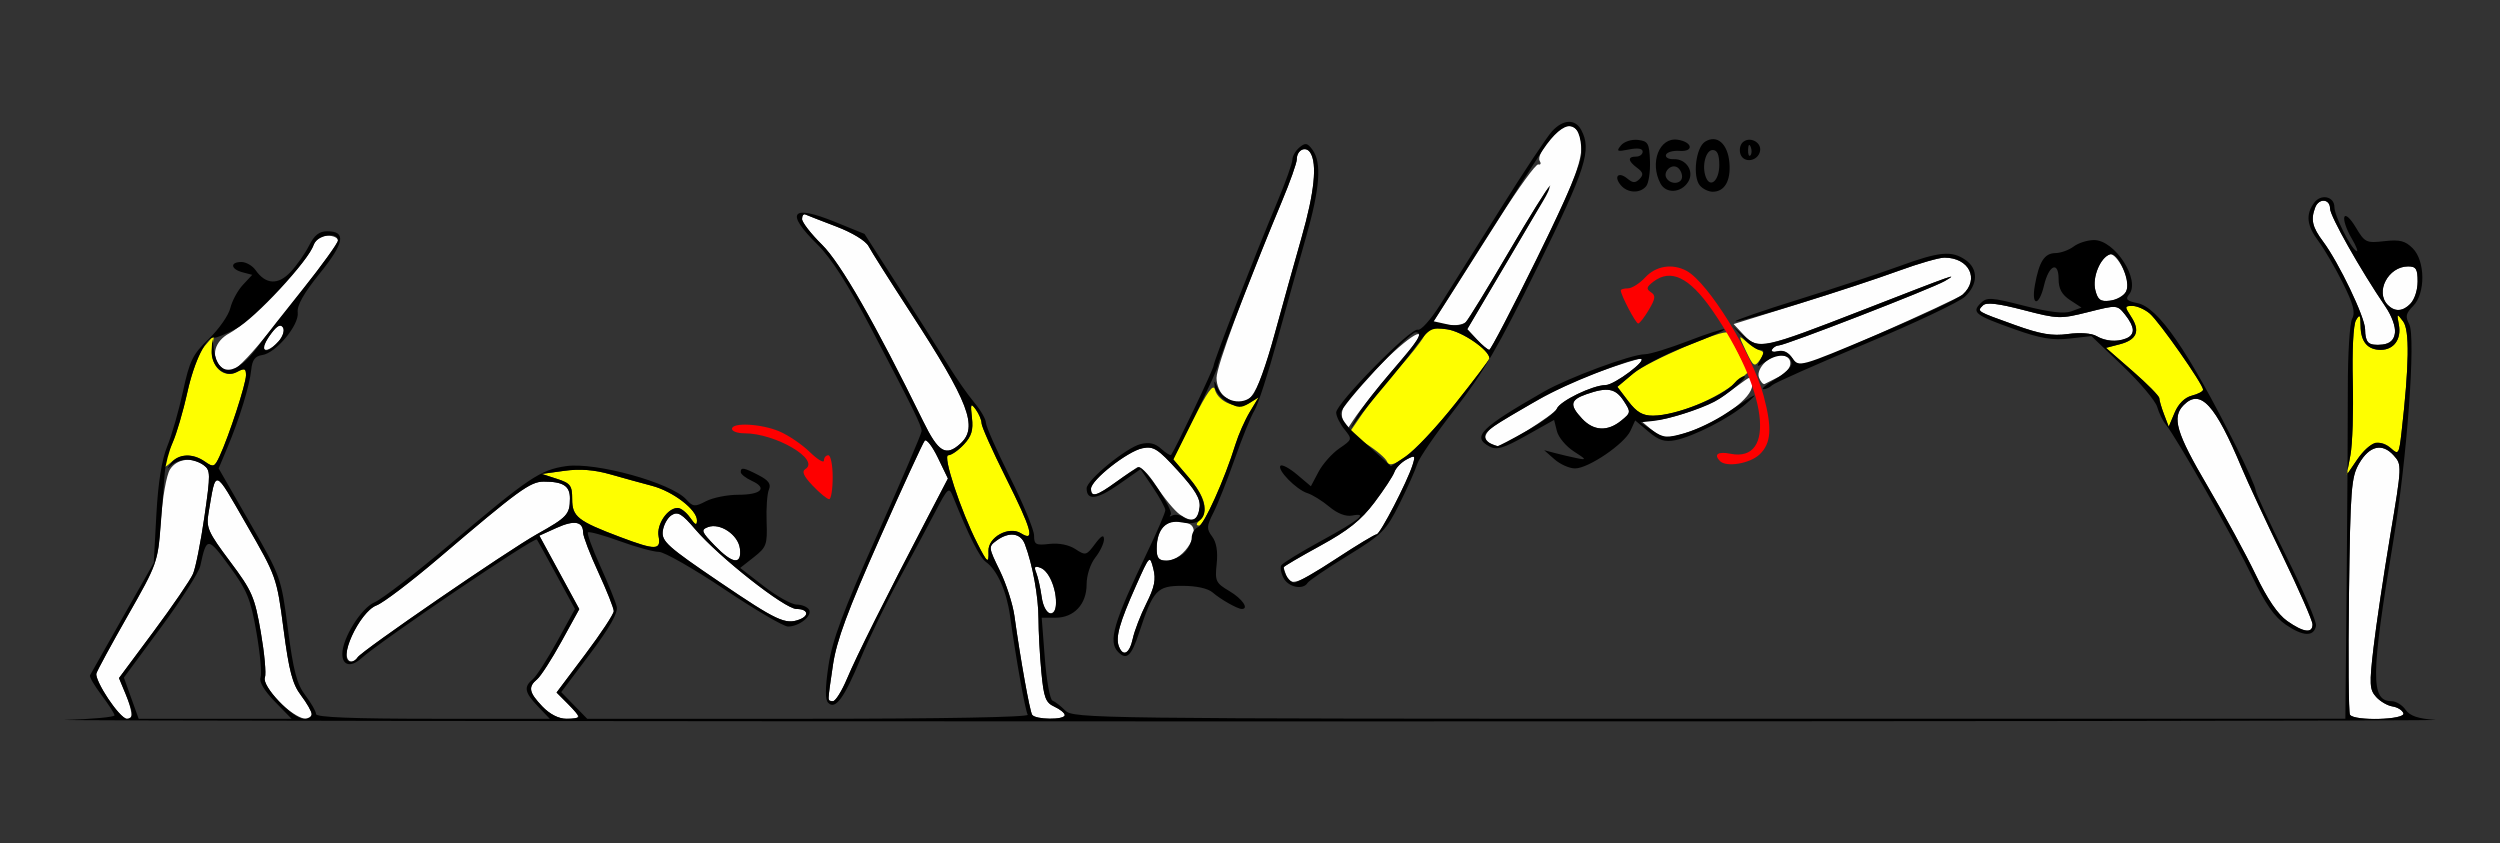 <?xml version="1.0" encoding="UTF-8" standalone="no"?>
<!-- Created with Inkscape (http://www.inkscape.org/) -->

<svg
   xmlns:dc="http://purl.org/dc/elements/1.1/"
   xmlns:cc="http://creativecommons.org/ns#"
   xmlns:rdf="http://www.w3.org/1999/02/22-rdf-syntax-ns#"
   xmlns:svg="http://www.w3.org/2000/svg"
   xmlns="http://www.w3.org/2000/svg"
   xmlns:sodipodi="http://sodipodi.sourceforge.net/DTD/sodipodi-0.dtd"
   xmlns:inkscape="http://www.inkscape.org/namespaces/inkscape"
   id="svg3486"
   version="1.1"
   inkscape:version="0.91 r13725"
   width="533.645"
   height="180"
   viewBox="0 0 533.645 180"
   sodipodi:docname="fx530201.svg">
  <rect x="0" y="0" width="533.645" height="180" fill="#333333" stroke="none"/>
  <defs
     id="defs3490" />
  <sodipodi:namedview
     pagecolor="#ffffff"
     bordercolor="#666666"
     borderopacity="1"
     objecttolerance="10"
     gridtolerance="10"
     guidetolerance="10"
     inkscape:pageopacity="0"
     inkscape:pageshadow="2"
     inkscape:window-width="1605"
     inkscape:window-height="802"
     id="namedview3488"
     showgrid="false"
     inkscape:zoom="0.53968479"
     inkscape:cx="5.5587989"
     inkscape:cy="90"
     inkscape:window-x="0"
     inkscape:window-y="0"
     inkscape:window-maximized="0"
     inkscape:current-layer="svg3486" />
  <g
     id="g3496"
     transform="translate(3.912,8.115)">
    <path
       style="fill:#fefefe"
       d="m 19.159,141.023 c -1.542,-2.336 -2.668,-4.753 -2.502,-5.37 0.166,-0.617 3.189,-6.185 6.717,-12.372 6.38,-11.19 6.418,-11.297 7.041,-20.156 0.351,-4.995 1.208,-9.833 1.95,-11.016 1.464,-2.334 4.714,-2.758 7.188,-0.938 1.484,1.092 1.495,1.845 0.169,11.016 -0.783,5.414 -1.877,10.898 -2.431,12.188 -0.554,1.289 -4.336,6.823 -8.406,12.297 l -7.399,9.953 1.406,3.376 c 2.818,6.765 0.479,7.406 -3.734,1.023 z m 36.513,0.605 c -2.246,-2.307 -3.38,-4.222 -3.035,-5.125 0.303,-0.792 -0.092,-5.146 -0.878,-9.675 -1.313,-7.565 -1.849,-8.794 -6.588,-15.119 -4.675,-6.238 -5.104,-7.206 -4.572,-10.312 1.643,-9.596 1.06,-9.772 8.102,2.448 6.419,11.14 6.466,11.274 7.914,22.347 1.169,8.938 1.906,11.731 3.73,14.13 1.25,1.644 2.273,3.44 2.273,3.99 0,2.178 -3.546,0.808 -6.945,-2.684 z m 56.185,1.054 c -2.868,-3.002 -3.09,-4.16 -1.114,-5.805 0.769,-0.64 3.107,-4.271 5.197,-8.068 l 3.8,-6.905 -4.261,-7.842 -4.261,-7.842 3.656,-1.654 c 3.808,-1.723 5.687,-1.386 5.687,1.018 0,0.777 1.472,4.608 3.271,8.514 1.799,3.906 3.271,7.611 3.271,8.233 0,0.622 -2.748,4.786 -6.107,9.253 l -6.107,8.122 2.369,2.376 c 2.98,2.989 2.96,3.228 -0.26,3.228 -1.66,0 -3.554,-0.969 -5.14,-2.629 z m 104.545,1.768 c -0.522,-0.847 -2.53,-12.057 -3.775,-21.075 -0.349,-2.526 -1.755,-6.884 -3.125,-9.686 -2.442,-4.995 -2.455,-5.12 -0.678,-6.424 2.652,-1.945 5.122,-1.626 6.033,0.78 1.652,4.36 2.899,11.207 2.906,15.951 0.004,2.7 0.278,7.795 0.61,11.322 0.519,5.517 0.91,6.554 2.797,7.416 1.206,0.551 2.193,1.357 2.193,1.79 0,1.071 -6.298,1.004 -6.962,-0.074 z m 281.305,-0.005 c -0.293,-0.476 -0.389,-12.023 -0.211,-25.66 0.294,-22.619 0.483,-25.073 2.161,-27.962 2.205,-3.799 4.937,-4.438 7.382,-1.728 1.774,1.966 1.765,2.174 -0.744,17.151 -1.397,8.338 -2.999,19.096 -3.561,23.906 -0.911,7.796 -0.85,8.936 0.556,10.495 0.868,0.962 2.447,1.878 3.509,2.035 1.063,0.158 2.105,0.814 2.317,1.459 0.461,1.406 -10.55,1.701 -11.409,0.306 z m -324.81,-3.408 c 0,-0.288 0.449,-3.557 0.998,-7.266 0.761,-5.138 3.128,-11.539 9.948,-26.898 4.922,-11.086 9.257,-20.504 9.632,-20.929 0.375,-0.425 1.644,1.22 2.819,3.655 l 2.137,4.428 -4.21,8.064 c -8.978,17.196 -15.335,29.911 -17.294,34.59 -1.124,2.684 -2.491,4.88 -3.037,4.88 -0.547,0 -0.994,-0.236 -0.994,-0.524 z M 70.093,131.546 c 0,-3.243 3.822,-9.517 6.355,-10.433 1.388,-0.502 7.359,-5.033 13.271,-10.069 C 106.826,96.469 109.27,94.688 112.157,94.688 c 4.168,0 5.601,0.928 5.586,3.616 -0.02,3.393 -0.572,3.992 -6.995,7.585 -6.338,3.546 -37.472,24.926 -38.334,26.325 -0.9,1.46 -2.32,1.052 -2.32,-0.668 z M 234.917,129.842 c -0.737,-1.927 0.148,-5.067 3.632,-12.882 2.958,-6.636 2.964,-6.641 3.725,-3.692 0.596,2.305 0.27,3.935 -1.481,7.421 -1.234,2.457 -2.54,5.839 -2.901,7.514 -0.695,3.225 -2.077,3.986 -2.975,1.639 z m 249.404,-5.389 c -2.004,-1.405 -4.251,-4.7 -6.725,-9.863 -2.043,-4.265 -6.67,-12.78 -10.281,-18.924 -6.711,-11.417 -7.685,-14.723 -5.098,-17.318 3.574,-3.585 6.714,-0.17 12.436,13.527 1.185,2.836 5.06,11.172 8.611,18.524 3.551,7.352 6.456,13.997 6.456,14.766 0,1.985 -1.911,1.733 -5.399,-0.711 z m -334.611,-8.315 c -11.115,-7.538 -12.409,-8.695 -12.15,-10.864 0.16,-1.335 1.011,-2.881 1.892,-3.434 1.323,-0.831 2.204,-0.3 5.056,3.042 5.063,5.934 19.123,16.994 21.604,16.994 2.427,0 2.823,1.401 0.635,2.243 -2.995,1.153 -4.85,0.284 -17.036,-7.981 z m 68.73,3.159 c -0.274,-1.934 -0.797,-4.259 -1.162,-5.167 -0.516,-1.285 -0.314,-1.517 0.914,-1.044 2.904,1.118 4.696,9.727 2.025,9.727 -0.766,0 -1.479,-1.409 -1.777,-3.516 z m 52.221,-4.53 c -0.312,-0.816 -0.567,-1.625 -0.567,-1.799 0,-0.174 3.516,-2.239 7.813,-4.588 5.956,-3.257 8.7,-5.448 11.544,-9.217 2.052,-2.719 3.98,-5.655 4.284,-6.524 0.304,-0.869 1.457,-2.065 2.563,-2.659 1.845,-0.991 1.955,-0.9 1.332,1.111 -1.11,3.584 -6.943,14.846 -7.689,14.846 -0.38,0 -4.226,2.32 -8.548,5.156 -8.394,5.508 -9.841,6.003 -10.732,3.673 z m -122.034,-6.456 c -2.81,-2.908 -2.962,-3.32 -1.439,-3.907 2.587,-0.996 6.501,1.639 6.846,4.609 0.41,3.534 -1.561,3.278 -5.407,-0.703 z m 94.364,0.846 c 0,-4.931 2.688,-7.097 6.83,-5.503 3.062,1.178 -0.885,7.908 -4.638,7.908 -1.73,0 -2.192,-0.507 -2.192,-2.405 z m 4.949,-7.444 c -1.114,-0.783 -3.376,-3.514 -5.027,-6.069 -1.733,-2.684 -3.436,-4.383 -4.031,-4.024 -0.567,0.342 -2.671,1.805 -4.675,3.251 -4.073,2.939 -5.234,3.235 -5.234,1.336 0,-1.864 7.803,-8.007 10.982,-8.644 2.376,-0.477 3.28,0.099 7.59,4.828 3.654,4.011 4.82,5.97 4.609,7.745 -0.352,2.953 -1.594,3.418 -4.213,1.577 z M 193.136,81.797 C 182.904,60.921 175.505,48.01 171.536,44.102 c -2.335,-2.299 -4.246,-4.76 -4.246,-5.469 0,-0.709 0.315,-1.144 0.701,-0.967 0.386,0.177 3.349,1.33 6.584,2.563 3.44,1.31 6.311,3.059 6.913,4.209 0.566,1.083 4.56,7.395 8.874,14.028 12.586,19.348 14.592,24.603 10.732,28.107 -3.115,2.828 -4.696,1.879 -7.959,-4.777 z m 121.116,4.77 c -2.014,-0.815 -1.272,-2.59 1.875,-4.49 10.02,-6.046 15.061,-8.593 21.715,-10.971 4.108,-1.468 7.893,-2.652 8.411,-2.631 1.781,0.072 -5.53,5.587 -7.434,5.607 -2.803,0.03 -9.792,3.428 -10.418,5.065 -0.447,1.169 -11.638,8.207 -12.666,7.965 -0.173,-0.041 -0.841,-0.287 -1.484,-0.547 z m 34.216,-3.098 -2.206,-1.844 2.817,-0.031 c 3.259,-0.036 11.864,-3.021 14.799,-5.134 1.105,-0.796 2.956,-2.134 4.113,-2.974 2.018,-1.465 2.103,-1.437 2.101,0.697 -0.002,2.6 -6.417,7.396 -12.966,9.695 -5.26,1.846 -6.002,1.811 -8.657,-0.409 z m -65.678,-1.654 c -0.893,-2.823 0.12,-4.347 8.239,-12.389 7.163,-7.095 10.811,-8.558 5.375,-2.156 -5.746,6.768 -9.969,12.041 -11.46,14.311 l -1.504,2.29 -0.651,-2.056 z m 51.018,-0.547 c -2.75,-2.937 -2.561,-4.024 0.911,-5.238 4.486,-1.569 6.21,-1.258 7.969,1.436 1.559,2.387 1.542,2.52 -0.549,4.219 -2.903,2.358 -5.873,2.209 -8.331,-0.416 z m -76.308,-4.729 c -1.001,-0.734 -1.735,-2.422 -1.733,-3.984 0.003,-2.499 6.079,-18.917 13.908,-37.581 1.772,-4.225 3.223,-8.314 3.223,-9.085 0,-2 1.927,-2.931 2.894,-1.399 1.498,2.373 0.869,8.473 -1.861,18.051 -1.488,5.22 -4.092,14.553 -5.786,20.741 -3.913,14.289 -5.887,16.748 -10.645,13.258 z m 114.054,-4.069 c -0.749,-1.958 2.662,-5.214 4.99,-4.764 2.523,0.488 2.189,3.133 -0.572,4.519 -1.434,0.72 -2.87,1.446 -3.192,1.613 -0.322,0.167 -0.874,-0.448 -1.225,-1.368 z M 43.178,70.125 c -2.171,-2.178 -1.296,-5.433 1.916,-7.122 3.895,-2.048 16.173,-14.733 17.596,-18.18 0.762,-1.845 1.756,-2.636 3.311,-2.636 1.223,0 2.223,0.463 2.223,1.028 0,1.126 -14.576,19.957 -19.299,24.932 -3.212,3.384 -4.055,3.674 -5.748,1.977 z M 378.664,68.345 c -0.796,-1.278 -1.857,-1.801 -3.03,-1.494 -0.993,0.26 -1.569,0.091 -1.281,-0.377 0.288,-0.468 0.925,-0.85 1.416,-0.85 1.365,0 32.789,-12.188 35.446,-13.747 3.036,-1.783 2.594,-1.626 -17.732,6.28 -20.981,8.161 -22.19,8.415 -25.131,5.266 l -2.209,-2.364 13.891,-4.32 c 7.64,-2.376 17.297,-5.568 21.461,-7.092 4.164,-1.524 8.502,-2.772 9.641,-2.772 5.276,0 7.554,4.576 3.921,7.875 -1.241,1.126 -33.761,15.563 -35.058,15.563 -0.061,0 -0.661,-0.885 -1.335,-1.967 z M 52.357,65.859 c 0.011,-0.387 0.792,-1.71 1.735,-2.94 1.202,-1.568 1.922,-1.901 2.407,-1.113 0.382,0.62 -0.042,1.938 -0.946,2.94 -1.664,1.844 -3.235,2.391 -3.197,1.113 z m 258.978,-1.512 -2.075,-2.216 9.257,-15.57 c 5.091,-8.564 8.892,-15.345 8.447,-15.068 -0.445,0.276 -4.436,6.698 -8.869,14.27 -4.432,7.573 -8.53,14.252 -9.105,14.844 -0.579,0.595 -2.386,0.864 -4.048,0.602 l -3.002,-0.474 3.4,-5.289 c 1.87,-2.909 6.729,-10.563 10.798,-17.008 4.069,-6.445 7.811,-11.603 8.316,-11.461 0.505,0.142 0.64,-0.193 0.301,-0.744 -0.886,-1.438 3.987,-7.483 6.033,-7.483 0.947,0 1.977,0.667 2.289,1.483 1.589,4.155 0.254,8.166 -8.949,26.876 -5.262,10.699 -9.827,19.453 -10.143,19.453 -0.317,0 -1.509,-0.997 -2.65,-2.216 z m 190.265,0.696 c -0.366,-0.367 -0.666,-1.663 -0.666,-2.879 0,-2.517 -5.63,-14.268 -8.98,-18.742 -2.292,-3.062 -2.659,-4.658 -1.667,-7.252 0.783,-2.048 3.171,-1.869 3.171,0.237 0,1.604 6.491,13.095 11.828,20.939 2.933,4.31 2.661,7.7 -0.648,8.087 -1.304,0.153 -2.671,-0.023 -3.037,-0.391 z m -58.025,-1.433 c -1.029,-0.6 -3.53,-0.776 -6.066,-0.427 -3.376,0.464 -5.842,0.045 -11.333,-1.926 -8.253,-2.963 -8.113,-2.877 -6.821,-4.173 0.72,-0.722 3.189,-0.443 8.655,0.979 7.377,1.918 7.867,1.934 13.824,0.435 6.152,-1.548 6.182,-1.546 7.871,0.547 0.933,1.155 1.696,2.642 1.696,3.303 0,2.29 -4.749,3.056 -7.826,1.263 z M 505.794,57 c -2.785,-2.794 0.075,-8.25 4.326,-8.25 1.688,0 2.029,0.54 2.029,3.214 0,4.852 -3.653,7.746 -6.355,5.036 z m -62.448,-3.204 c -0.679,-2.714 1.053,-6.932 3.129,-7.621 0.632,-0.21 1.877,1.15 2.767,3.022 1.925,4.05 0.955,6.425 -2.81,6.877 -1.994,0.239 -2.562,-0.18 -3.087,-2.279 z"
       id="path3506"
       inkscape:connector-curvature="0" />
    <path
       style="fill:#fefe00"
       d="m 204.705,107.876 c -3.561,-7.002 -7.456,-18.813 -6.205,-18.813 0.646,0 2.137,-1.029 3.315,-2.286 1.65,-1.762 2.049,-3.074 1.741,-5.721 -0.351,-3.017 -0.251,-3.23 0.826,-1.753 0.674,0.925 1.225,2.24 1.225,2.924 0,0.683 2.313,5.869 5.14,11.524 5.638,11.277 6.353,13.901 3.259,11.963 -2.569,-1.609 -7.031,0.837 -6.924,3.797 0.102,2.831 -0.221,2.609 -2.378,-1.634 z m -76.2,-1.339 c -9.103,-3.434 -10.28,-4.362 -10.28,-8.099 0,-2.919 -0.359,-3.398 -3.252,-4.336 l -3.252,-1.054 4.837,-0.667 c 3.313,-0.457 6.399,-0.221 9.794,0.749 2.726,0.779 6.725,1.881 8.886,2.449 4.495,1.182 9.622,5.108 9.622,7.369 0,1.181 -0.333,1.054 -1.455,-0.552 -0.8,-1.146 -1.997,-2.084 -2.659,-2.084 -2.172,0 -4.555,3.544 -4.075,6.061 0.568,2.981 -0.635,3.005 -8.166,0.163 z m 123.645,-3.599 c 1.968,-1.974 1.216,-4.989 -2.257,-9.06 l -3.379,-3.96 4.217,-8.349 c 3.062,-6.062 4.346,-7.855 4.687,-6.544 0.713,2.736 4.979,4.396 7.401,2.879 l 1.932,-1.21 -1.888,3.138 c -1.038,1.726 -2.409,4.825 -3.047,6.888 -2.277,7.367 -6.737,17.344 -7.753,17.344 -0.708,0 -0.68,-0.355 0.087,-1.125 z M 497.799,89.062 c 0.439,-2.32 0.669,-9.381 0.511,-15.69 -0.168,-6.71 0.111,-12.158 0.673,-13.125 0.809,-1.394 0.964,-1.205 0.988,1.205 0.034,3.376 1.494,5.109 4.307,5.109 2.797,0 4.45,-2.296 3.864,-5.367 -0.468,-2.455 -0.428,-2.485 0.911,-0.709 1.402,1.86 1.295,9.318 -0.342,23.68 -0.533,4.677 -0.655,4.865 -2.232,3.433 -2.362,-2.145 -4.663,-1.381 -7.246,2.407 l -2.234,3.275 0.799,-4.219 z M 30.841,91.577 c 0,-0.324 0.816,-2.393 1.814,-4.598 0.998,-2.205 2.549,-7.347 3.446,-11.427 0.951,-4.322 2.477,-8.403 3.656,-9.778 l 2.024,-2.36 -0.405,2.768 c -0.549,3.753 2.429,6.639 5.274,5.111 1.648,-0.885 1.947,-0.778 1.947,0.699 0,1.835 -3.62,12.942 -5.628,17.267 -1.088,2.345 -1.327,2.434 -3.123,1.172 -2.557,-1.797 -5.187,-1.73 -7.297,0.185 -0.94,0.853 -1.709,1.287 -1.709,0.963 z m 261.33,-1.144 c -0.271,-0.709 -2.207,-2.375 -4.302,-3.702 l -3.809,-2.412 2.988,-4.356 c 1.643,-2.396 4.989,-6.573 7.435,-9.282 2.446,-2.709 4.939,-5.849 5.541,-6.977 0.929,-1.742 1.66,-1.975 4.845,-1.546 3.276,0.441 9.161,4.444 9.144,6.221 -0.003,0.29 -3.262,4.614 -7.243,9.608 -7.665,9.616 -13.71,14.77 -14.599,12.446 z M 458.016,80.33 c -0.554,-1.452 -1.007,-3.005 -1.007,-3.451 0,-0.447 -2.561,-3.047 -5.691,-5.778 l -5.691,-4.966 2.932,-0.762 c 3.648,-0.948 4.435,-2.821 2.458,-5.849 -1.443,-2.21 -1.429,-2.337 0.261,-2.337 0.983,0 2.652,0.738 3.708,1.641 2.014,1.72 11.37,15.081 11.37,16.237 0,0.368 -1.078,0.94 -2.395,1.272 -1.507,0.379 -2.866,1.721 -3.666,3.617 l -1.27,3.014 -1.007,-2.639 z m -114.345,-2.789 -2.345,-3.084 3.403,-2.856 c 3.062,-2.571 19.326,-9.587 20.133,-8.686 0.181,0.202 1.242,2.182 2.357,4.401 l 2.028,4.033 -2.147,1.846 c -4.496,3.865 -13.135,7.395 -18.157,7.419 -2.219,0.01 -3.493,-0.732 -5.272,-3.071 z M 368.799,66.86 c -1.652,-3.475 -1.651,-3.532 0.032,-2.058 0.952,0.833 2.271,1.681 2.931,1.883 0.971,0.297 0.965,0.691 -0.032,2.058 -1.134,1.556 -1.368,1.406 -2.931,-1.883 z"
       id="path3502"
       inkscape:connector-curvature="0" />
    <path
       style="fill:#fe0000"
       d="m 169.584,95.581 c -1.943,-2.034 -2.401,-3.06 -1.591,-3.562 3.243,-2.01 -6.352,-7.644 -13.019,-7.644 -1.45,0 -2.637,-0.422 -2.637,-0.938 0,-1.432 6.175,-1.116 10.077,0.516 1.911,0.8 4.841,2.781 6.512,4.403 1.671,1.622 3.037,2.444 3.037,1.827 0,-0.617 0.421,-1.121 0.935,-1.121 0.514,0 0.935,2.109 0.935,4.688 0,2.578 -0.342,4.688 -0.76,4.688 -0.418,0 -1.988,-1.286 -3.488,-2.857 z M 363.24,90.312 c -1.414,-1.418 -0.45,-2.106 2.206,-1.573 9.918,1.99 7.91,-13.701 -3.931,-30.719 -4.84,-6.957 -8.787,-8.853 -12.505,-6.007 -1.477,1.13 -1.575,1.546 -0.53,2.237 1.066,0.704 0.992,1.344 -0.435,3.768 -0.946,1.606 -1.971,2.92 -2.279,2.92 -0.518,0 -3.71,-6.077 -3.71,-7.063 0,-0.24 0.688,-0.437 1.528,-0.437 0.841,0 2.503,-1.055 3.694,-2.344 2.278,-2.466 5.785,-3.023 8.808,-1.4 4.651,2.497 14.102,17.823 16.473,26.713 1.841,6.905 1.611,10.135 -0.891,12.493 -2.062,1.944 -7.064,2.782 -8.429,1.413 z"
       id="path3500"
       inkscape:connector-curvature="0" />
    <path
       style="fill:#000000"
       d="m 10.047,145.55 c 5.783,-0.164 10.502,-0.602 10.488,-0.971 -0.014,-0.37 -1.264,-2.314 -2.778,-4.32 -1.513,-2.006 -2.621,-3.905 -2.462,-4.219 0.159,-0.314 3.286,-5.845 6.949,-12.29 l 6.66,-11.719 0.563,-10.312 c 0.372,-6.815 1.154,-11.743 2.306,-14.531 0.959,-2.32 2.473,-7.594 3.364,-11.719 1.43,-6.619 2.079,-7.94 5.525,-11.25 2.148,-2.062 4.212,-5.016 4.589,-6.562 0.376,-1.547 1.582,-3.778 2.68,-4.958 l 1.997,-2.146 -2.066,-0.542 C 45.31,49.342 45.137,47.812 47.611,47.812 c 0.999,0 2.366,0.783 3.037,1.741 2.168,3.091 4.819,3.223 7.476,0.375 1.326,-1.421 3.1,-3.955 3.943,-5.631 C 63.182,42.079 64.237,41.25 65.941,41.25 c 4.11,0 3.672,2.48 -1.586,8.981 -3.429,4.24 -4.91,6.862 -4.716,8.349 0.35,2.678 -4.65,8.677 -7.581,9.095 -1.519,0.217 -2.131,1.03 -2.337,3.106 -0.334,3.369 -2.523,10.524 -5.091,16.64 l -1.869,4.452 6.667,11.603 c 6.651,11.575 6.671,11.629 8.122,22.73 1.167,8.926 1.904,11.718 3.728,14.117 1.25,1.644 2.273,3.44 2.273,3.99 0,0.683 7.897,1 24.941,1 l 24.941,0 -2.511,-2.629 c -2.868,-3.002 -3.09,-4.16 -1.114,-5.805 0.769,-0.64 3.111,-4.278 5.206,-8.084 l 3.808,-6.92 -3.952,-7.266 c -2.174,-3.996 -4.056,-7.402 -4.183,-7.568 -0.477,-0.625 -33.299,21.597 -37.488,25.38 -2.182,1.971 -4.041,1.543 -4.041,-0.931 0,-3.387 4.028,-9.833 6.909,-11.057 1.597,-0.678 8.998,-6.388 16.447,-12.688 16.459,-13.922 18.91,-15.565 24.408,-16.359 6.308,-0.911 22.45,3.559 25.646,7.102 1.441,1.597 1.82,1.632 4.227,0.383 1.454,-0.754 4.532,-1.371 6.841,-1.371 4.929,0 6.341,-1.413 2.958,-2.959 -1.314,-0.601 -2.389,-1.446 -2.389,-1.879 0,-1.105 0.627,-0.994 3.86,0.683 2.098,1.089 2.656,1.879 2.151,3.047 -0.375,0.867 -0.596,3.954 -0.491,6.859 0.178,4.902 -0.018,5.446 -2.726,7.572 l -2.918,2.291 5.055,3.912 c 2.78,2.152 5.937,3.912 7.016,3.912 1.079,0 2.261,0.486 2.627,1.08 0.795,1.291 -2.086,3.608 -4.488,3.608 -0.939,0 -7.059,-3.586 -13.601,-7.969 -6.542,-4.383 -12.824,-7.969 -13.96,-7.969 -1.136,0 -4.908,-1.035 -8.383,-2.3 -3.474,-1.265 -6.515,-2.101 -6.757,-1.858 -0.242,0.243 0.946,3.493 2.642,7.222 1.695,3.729 3.274,7.626 3.509,8.66 0.29,1.277 -1.544,4.5 -5.714,10.046 l -6.14,8.166 2.772,2.845 2.772,2.845 47.283,0 c 28.486,0 47.072,-0.342 46.752,-0.861 -0.523,-0.849 -2.526,-12.041 -3.787,-21.158 -0.723,-5.231 -2.753,-9.762 -5.126,-11.443 -1.354,-0.96 -3.586,-5.392 -7.105,-14.115 -0.784,-1.942 -1.072,-1.682 -3.653,3.281 -1.541,2.964 -5.044,9.493 -7.784,14.508 -2.74,5.015 -6.421,12.595 -8.18,16.843 -3.524,8.509 -5.412,11.097 -6.96,9.544 -0.675,-0.677 -0.657,-3.108 0.059,-7.929 0.81,-5.453 3.064,-11.499 10.458,-28.046 5.184,-11.602 9.426,-21.516 9.427,-22.031 9.3e-4,-1.152 -1.724,-4.658 -10.837,-22.031 -4.862,-9.269 -8.482,-14.923 -11.377,-17.773 -6.978,-6.869 -5.636,-8.651 3.665,-4.872 l 6.357,2.583 7.503,11.672 c 4.127,6.419 8.831,13.84 10.454,16.491 1.623,2.651 4.078,6.163 5.456,7.806 1.378,1.643 2.506,3.595 2.506,4.337 0,0.742 2.313,5.977 5.14,11.631 2.827,5.655 5.14,11.258 5.14,12.452 0,1.93 0.364,2.128 3.278,1.787 2.003,-0.235 4.159,0.195 5.544,1.106 2.163,1.422 2.353,1.373 4.169,-1.069 1.341,-1.803 1.912,-2.111 1.933,-1.044 0.016,0.833 -0.812,2.587 -1.84,3.898 -1.081,1.379 -1.869,3.803 -1.869,5.751 0,4.242 -2.692,7.118 -6.663,7.118 l -2.924,0 0.668,8.672 c 0.368,4.77 1.105,8.83 1.639,9.023 0.534,0.193 1.76,1.143 2.723,2.109 1.697,1.703 6.015,1.758 137.5,1.757 l 135.748,-7.6e-4 0.273,-28.827 c 0.15,-15.855 0.264,-34.672 0.253,-41.816 -0.011,-7.144 0.402,-13.78 0.918,-14.747 0.723,-1.354 0.265,-3.108 -1.992,-7.636 -1.611,-3.233 -3.935,-7.221 -5.163,-8.862 -2.531,-3.382 -2.805,-5.717 -0.967,-8.239 1.451,-1.99 4.341,-1.379 4.341,0.919 0,1.809 3.358,8.552 4.661,9.36 0.522,0.324 0.07,-0.906 -1.004,-2.733 -1.075,-1.827 -1.766,-3.856 -1.537,-4.509 0.239,-0.681 1.281,0.261 2.443,2.21 1.927,3.233 2.223,3.375 6.099,2.937 3.288,-0.372 4.455,-0.078 6.052,1.524 2.702,2.711 2.752,9.646 0.088,12.319 -1.557,1.562 -1.704,2.247 -0.831,3.882 1.437,2.694 -0.475,28.752 -3.395,46.253 -4.821,28.904 -4.878,34.219 -0.364,34.219 0.936,0 2.273,0.819 2.972,1.82 0.926,1.327 2.65,1.915 6.361,2.17 2.8,0.193 -112.246,0.339 -255.657,0.324 -143.411,-0.015 -256.016,-0.162 -250.234,-0.326 z m 14.252,-1.205 c 0,-0.532 -0.633,-2.487 -1.406,-4.344 l -1.406,-3.376 7.399,-9.953 c 4.069,-5.474 7.852,-11.008 8.406,-12.297 0.554,-1.289 1.648,-6.773 2.431,-12.188 1.326,-9.17 1.315,-9.924 -0.169,-11.016 C 38.677,90.527 37.074,90 35.99,90 c -1.084,0 -2.56,0.527 -3.281,1.172 -1.115,0.997 -1.125,0.927 -0.072,-0.469 1.507,-1.998 4.591,-2.115 7.211,-0.274 1.797,1.262 2.035,1.173 3.123,-1.172 2.008,-4.325 5.628,-15.432 5.628,-17.267 0,-1.476 -0.298,-1.584 -1.947,-0.699 -2.575,1.383 -5.587,-1.21 -5.39,-4.64 l 0.14,-2.433 0.383,2.51 c 0.881,5.777 4.814,5.381 9.413,-0.947 1.397,-1.923 5.8,-7.553 9.784,-12.51 3.984,-4.958 7.243,-9.48 7.243,-10.049 0,-1.938 -4.512,-1.145 -5.161,0.907 -1.074,3.393 -12.616,15.841 -16.654,17.96 -2.137,1.122 -4.177,1.962 -4.533,1.868 -1.633,-0.433 -4.323,4.983 -5.798,11.672 -0.89,4.037 -2.279,8.816 -3.086,10.621 -0.807,1.805 -1.587,4.758 -1.734,6.562 -0.147,1.805 -0.542,6.867 -0.877,11.25 -0.587,7.675 -0.846,8.384 -7.016,19.219 -3.523,6.188 -6.542,11.755 -6.708,12.372 -0.412,1.529 5.018,9.613 6.474,9.638 0.643,0.011 1.168,-0.415 1.168,-0.947 z m 30.438,-2.716 c -2.246,-2.307 -3.38,-4.222 -3.035,-5.125 0.303,-0.792 -0.09,-5.127 -0.874,-9.631 -1.249,-7.181 -1.963,-8.925 -5.786,-14.148 -4.604,-6.289 -4.865,-6.293 -6.188,-0.076 -0.292,1.371 -4.083,7.303 -8.426,13.181 l -7.895,10.689 1.576,4.397 1.576,4.397 16.319,0 16.319,0 -3.586,-3.684 z m 7.88,2.684 c 0,-0.55 -1.023,-2.345 -2.273,-3.99 -1.824,-2.399 -2.561,-5.191 -3.73,-14.13 -1.448,-11.074 -1.495,-11.207 -7.914,-22.347 -7.041,-12.22 -6.459,-12.044 -8.102,-2.448 -0.532,3.107 -0.103,4.075 4.572,10.312 4.74,6.324 5.276,7.554 6.588,15.119 0.786,4.529 1.181,8.883 0.878,9.675 -0.688,1.798 5.919,8.809 8.3,8.809 0.924,0 1.679,-0.45 1.679,-1 z m 57.009,0.574 c 0,-0.234 -1.066,-1.495 -2.369,-2.802 l -2.369,-2.376 6.107,-8.122 c 3.359,-4.467 6.107,-8.631 6.107,-9.253 0,-0.622 -1.472,-4.327 -3.271,-8.233 -1.799,-3.906 -3.271,-7.737 -3.271,-8.514 0,-2.405 -1.879,-2.741 -5.687,-1.018 l -3.656,1.654 4.261,7.842 4.261,7.842 -3.8,6.905 c -2.09,3.798 -4.429,7.428 -5.197,8.068 -1.976,1.645 -1.754,2.802 1.114,5.805 1.586,1.661 3.48,2.629 5.14,2.629 1.446,0 2.629,-0.192 2.629,-0.426 z m 103.738,-0.361 c 0,-0.433 -0.987,-1.238 -2.193,-1.79 -1.887,-0.862 -2.278,-1.899 -2.797,-7.416 -0.332,-3.527 -0.607,-8.622 -0.61,-11.322 -0.007,-4.744 -1.254,-11.591 -2.906,-15.951 -0.911,-2.406 -3.381,-2.725 -6.033,-0.78 -1.777,1.304 -1.764,1.429 0.678,6.424 1.37,2.802 2.776,7.16 3.125,9.686 1.245,9.017 3.253,20.228 3.775,21.075 0.664,1.078 6.962,1.145 6.962,0.074 z m 285.752,-0.385 c -0.212,-0.645 -1.254,-1.301 -2.317,-1.459 -1.063,-0.158 -2.642,-1.074 -3.509,-2.035 -1.406,-1.559 -1.467,-2.698 -0.556,-10.495 0.562,-4.81 2.164,-15.568 3.561,-23.906 2.509,-14.977 2.518,-15.184 0.744,-17.151 -2.445,-2.71 -5.176,-2.07 -7.382,1.728 -1.678,2.89 -1.867,5.343 -2.161,27.962 -0.177,13.637 -0.082,25.184 0.211,25.66 0.859,1.395 11.871,1.1 11.409,-0.306 z m -332.188,-7.458 c 1.959,-4.679 8.316,-17.393 17.294,-34.59 l 4.21,-8.064 -2.137,-4.428 c -1.175,-2.436 -2.444,-4.08 -2.819,-3.655 -0.375,0.425 -4.71,9.843 -9.632,20.929 -6.82,15.359 -9.187,21.761 -9.948,26.898 -1.216,8.212 -1.216,7.789 -0.005,7.789 0.547,0 1.914,-2.196 3.037,-4.88 z M 72.414,132.214 c 0.862,-1.399 31.995,-22.779 38.334,-26.325 6.423,-3.593 6.975,-4.192 6.995,-7.585 0.015,-2.688 -1.417,-3.616 -5.586,-3.616 -2.887,0 -5.331,1.782 -22.437,16.356 -5.911,5.036 -11.883,9.568 -13.271,10.069 -3.609,1.305 -8.49,12.012 -5.476,12.012 0.484,0 1.132,-0.41 1.441,-0.911 z m 94.332,-8.095 c 2.189,-0.843 1.792,-2.243 -0.635,-2.243 -2.48,0 -16.54,-11.06 -21.604,-16.994 -2.852,-3.342 -3.733,-3.872 -5.056,-3.042 -0.881,0.553 -1.732,2.099 -1.892,3.434 -0.259,2.17 1.034,3.326 12.15,10.864 12.186,8.264 14.042,9.133 17.036,7.981 z m 54.749,-3.589 c 0,-3.36 -1.505,-6.752 -3.304,-7.444 -1.228,-0.473 -1.431,-0.241 -0.914,1.044 0.365,0.908 0.888,3.233 1.162,5.167 0.559,3.946 3.056,4.953 3.056,1.233 z m -67.461,-11.516 c -0.345,-2.97 -4.258,-5.605 -6.846,-4.609 -1.523,0.586 -1.371,0.999 1.439,3.907 3.846,3.98 5.817,4.237 5.407,0.703 z m 53.05,0.496 c -0.107,-2.96 4.354,-5.406 6.924,-3.797 3.093,1.938 2.379,-0.685 -3.259,-11.963 -2.827,-5.655 -5.14,-10.84 -5.14,-11.524 0,-0.683 -0.551,-1.999 -1.225,-2.924 -1.076,-1.477 -1.177,-1.264 -0.826,1.753 0.308,2.646 -0.092,3.959 -1.741,5.721 -1.178,1.257 -2.669,2.286 -3.315,2.286 -1.252,0 2.644,11.812 6.205,18.813 2.158,4.243 2.481,4.465 2.378,1.634 z m -70.412,-3.136 c -0.48,-2.517 1.903,-6.061 4.075,-6.061 0.662,0 1.859,0.938 2.659,2.084 1.121,1.606 1.455,1.733 1.455,0.552 0,-2.261 -5.127,-6.188 -9.622,-7.369 -2.161,-0.568 -6.16,-1.67 -8.886,-2.449 -3.395,-0.97 -6.481,-1.206 -9.794,-0.749 l -4.837,0.667 3.252,1.054 c 2.893,0.938 3.252,1.416 3.252,4.336 0,3.737 1.177,4.665 10.28,8.099 7.531,2.841 8.734,2.817 8.166,-0.163 z m 366.469,-19.965 c 0.92,-0.178 2.423,0.358 3.34,1.191 1.577,1.431 1.699,1.243 2.232,-3.433 1.636,-14.362 1.744,-21.82 0.342,-23.68 -1.339,-1.777 -1.379,-1.746 -0.911,0.709 0.585,3.072 -1.067,5.367 -3.864,5.367 -2.812,0 -4.273,-1.733 -4.307,-5.109 -0.024,-2.411 -0.179,-2.6 -0.988,-1.205 -0.562,0.967 -0.841,6.415 -0.673,13.125 0.158,6.309 -0.072,13.369 -0.511,15.69 l -0.799,4.219 2.234,-3.275 c 1.228,-1.801 2.986,-3.42 3.906,-3.598 z m -302.045,0.165 c 3.86,-3.504 1.854,-8.759 -10.732,-28.107 -4.315,-6.633 -8.308,-12.946 -8.874,-14.028 -0.602,-1.151 -3.473,-2.899 -6.913,-4.209 -3.236,-1.233 -6.199,-2.386 -6.584,-2.563 -0.386,-0.177 -0.701,0.258 -0.701,0.967 0,0.709 1.911,3.17 4.246,5.469 3.97,3.908 11.369,16.819 21.6,37.695 3.262,6.656 4.843,7.605 7.959,4.777 z M 55.554,64.747 c 0.904,-1.002 1.328,-2.32 0.946,-2.94 -0.486,-0.788 -1.205,-0.456 -2.407,1.113 -2.877,3.753 -1.655,5.282 1.462,1.827 z M 507.318,62.971 c 0.173,-1.224 -0.721,-3.698 -2.032,-5.625 -5.337,-7.844 -11.828,-19.334 -11.828,-20.939 0,-2.106 -2.388,-2.285 -3.171,-0.237 -0.992,2.594 -0.625,4.19 1.667,7.252 3.35,4.474 8.98,16.225 8.98,18.742 0,2.887 0.816,3.607 3.703,3.27 1.668,-0.195 2.463,-0.925 2.68,-2.462 z m 3.363,-6.319 c 0.808,-0.81 1.469,-2.92 1.469,-4.688 0,-2.674 -0.341,-3.214 -2.029,-3.214 -4.25,0 -7.111,5.456 -4.326,8.25 1.523,1.528 3.13,1.413 4.887,-0.348 z M 234.778,131.074 c -2.21,-2.217 -1.027,-6.274 6.236,-21.387 2.106,-4.383 3.826,-8.391 3.821,-8.906 -0.005,-0.516 -1.196,-2.694 -2.648,-4.842 l -2.639,-3.904 -4.734,3.31 c -4.56,3.189 -6.777,3.444 -6.777,0.78 0,-1.759 8.441,-8.675 11.541,-9.455 1.816,-0.457 3.083,-0.161 4.39,1.025 1.01,0.917 1.96,1.495 2.109,1.283 0.991,-1.402 9.063,-18.36 9.063,-19.04 -1.8e-4,-0.936 8.596,-23.036 13.6,-34.965 1.772,-4.225 3.223,-8.287 3.223,-9.026 0,-0.739 0.676,-1.907 1.503,-2.595 1.277,-1.063 1.699,-0.983 2.804,0.533 1.986,2.724 1.57,8.22 -1.411,18.654 -1.491,5.22 -4.274,15.186 -6.184,22.147 -1.91,6.961 -4.068,13.613 -4.797,14.781 -0.729,1.169 -2.619,5.809 -4.201,10.312 -1.582,4.503 -3.63,9.673 -4.551,11.489 -1.493,2.943 -1.524,3.503 -0.289,5.156 0.914,1.224 1.241,3.203 0.962,5.816 -0.394,3.69 -0.207,4.089 2.73,5.828 2.728,1.614 4.239,3.805 2.625,3.805 -0.914,0 -4.543,-2.056 -6.225,-3.527 -0.99,-0.866 -3.481,-1.411 -6.451,-1.411 -5.431,0 -6.215,0.85 -9.253,10.042 -1.642,4.968 -2.651,5.897 -4.447,4.095 z m 3.113,-2.871 c 0.361,-1.676 1.667,-5.057 2.901,-7.514 1.752,-3.487 2.077,-5.116 1.481,-7.421 -0.762,-2.949 -0.768,-2.943 -3.725,3.692 -3.484,7.815 -4.369,10.955 -3.632,12.882 0.898,2.347 2.28,1.586 2.975,-1.639 z m 10.867,-18.192 c 0.94,-0.853 1.709,-2.343 1.709,-3.311 0,-0.968 0.606,-1.993 1.348,-2.278 1.31,-0.504 5.659,-10.127 8,-17.704 0.637,-2.062 2.009,-5.162 3.047,-6.888 l 1.888,-3.138 -2.013,1.261 c -1.708,1.07 -2.4,1.043 -4.565,-0.176 -1.404,-0.79 -2.66,-2.266 -2.791,-3.28 -0.203,-1.562 -0.103,-1.526 0.654,0.239 1.265,2.948 5.371,3.808 7.433,1.557 0.889,-0.97 2.998,-6.826 4.686,-13.014 1.689,-6.188 4.288,-15.521 5.776,-20.741 2.73,-9.578 3.359,-15.678 1.861,-18.051 -0.967,-1.532 -2.894,-0.6 -2.894,1.399 0,0.772 -1.45,4.86 -3.223,9.085 -4.906,11.694 -13.6,34.021 -13.6,34.925 0,0.441 -2.142,5.136 -4.76,10.435 l -4.76,9.633 3.358,3.936 c 5.006,5.867 4.203,10.658 -1.591,9.496 -3.325,-0.667 -5.331,1.414 -5.331,5.532 0,2.078 0.428,2.633 2.029,2.633 1.116,0 2.798,-0.698 3.738,-1.552 z m 3.394,-9.875 c 0.212,-1.775 -0.954,-3.734 -4.609,-7.745 -4.309,-4.73 -5.213,-5.305 -7.59,-4.828 -3.179,0.638 -10.982,6.78 -10.982,8.644 0,1.923 1.17,1.598 5.452,-1.514 2.125,-1.544 4.243,-2.915 4.706,-3.047 1.171,-0.333 7.64,9.234 6.844,10.122 -0.356,0.396 -0.206,0.47 0.333,0.164 0.539,-0.306 1.59,-0.17 2.336,0.303 2.012,1.276 3.191,0.57 3.51,-2.098 z m 231.875,25.107 c -2.447,-1.673 -4.389,-4.454 -7.168,-10.264 -3.757,-7.855 -16.2,-29.74 -18.466,-32.479 -0.64,-0.773 -1.465,-2.461 -1.833,-3.75 -0.368,-1.289 -3.677,-5.219 -7.354,-8.733 l -6.684,-6.39 -4.673,0.526 c -3.632,0.409 -6.235,-0.029 -11.682,-1.965 -8.473,-3.012 -9.262,-3.611 -7.321,-5.558 1.347,-1.351 2.171,-1.304 9.323,0.526 5.348,1.368 8.543,1.749 10.034,1.195 l 2.189,-0.812 -2.439,-1.603 c -1.75,-1.15 -2.439,-2.414 -2.439,-4.472 0,-3.943 -2.077,-3.046 -3.112,1.344 -1.076,4.562 -2.77,4.5 -1.947,-0.072 0.907,-5.041 2.034,-6.793 4.391,-6.827 1.138,-0.016 2.886,-0.649 3.884,-1.406 0.998,-0.757 2.958,-1.376 4.356,-1.376 4.459,0 9.979,8.579 7.47,11.611 -0.839,1.014 -0.482,1.389 1.75,1.836 4.48,0.899 10.818,10.106 21.186,30.775 2.243,4.471 4.077,8.59 4.077,9.153 0,0.563 2.967,6.966 6.593,14.227 3.626,7.261 6.46,13.895 6.298,14.742 -0.456,2.374 -2.748,2.293 -6.434,-0.227 z m 5.692,-0.078 c 0,-0.769 -2.905,-7.413 -6.456,-14.766 -3.551,-7.352 -7.426,-15.688 -8.611,-18.524 -5.722,-13.697 -8.862,-17.112 -12.436,-13.527 -2.587,2.595 -1.614,5.901 5.098,17.318 3.611,6.143 8.238,14.659 10.281,18.924 2.474,5.163 4.721,8.459 6.725,9.863 3.488,2.444 5.399,2.696 5.399,0.711 z M 463.96,76.337 c 1.317,-0.332 2.395,-0.904 2.395,-1.272 0,-1.156 -9.356,-14.517 -11.37,-16.237 -1.057,-0.902 -2.725,-1.641 -3.708,-1.641 -1.69,0 -1.704,0.127 -0.261,2.337 1.978,3.028 1.19,4.901 -2.458,5.849 l -2.932,0.762 5.691,4.966 c 3.13,2.731 5.691,5.331 5.691,5.778 0,0.447 0.453,2 1.007,3.451 l 1.007,2.639 1.27,-3.014 c 0.799,-1.896 2.159,-3.238 3.666,-3.617 z M 449.924,64.118 c 1.945,-0.749 1.87,-2.488 -0.217,-5.074 -1.689,-2.093 -1.719,-2.095 -7.871,-0.547 -5.956,1.498 -6.446,1.483 -13.824,-0.435 -5.466,-1.421 -7.936,-1.701 -8.655,-0.979 -1.292,1.296 -1.432,1.21 6.821,4.173 5.491,1.971 7.957,2.391 11.333,1.926 2.536,-0.349 5.036,-0.173 6.066,0.427 1.992,1.161 4.194,1.337 6.348,0.508 z m -0.054,-9.927 c 1.218,-1.952 -1.6,-8.611 -3.393,-8.016 -2.076,0.689 -3.809,4.907 -3.129,7.621 0.525,2.099 1.093,2.518 3.087,2.279 1.344,-0.161 2.89,-1.009 3.436,-1.884 z M 270.083,115.293 c -0.556,-1.042 -0.775,-2.276 -0.488,-2.743 0.288,-0.467 4.075,-2.791 8.417,-5.165 8.304,-4.541 10.264,-6.135 6.703,-5.452 -1.361,0.261 -3.143,-0.427 -4.878,-1.882 -1.504,-1.261 -3.614,-2.569 -4.689,-2.906 -2.356,-0.739 -6.545,-5.023 -5.721,-5.85 0.323,-0.324 1.913,0.53 3.534,1.898 l 2.946,2.487 1.627,-3.073 c 0.895,-1.69 2.894,-3.942 4.443,-5.004 2.794,-1.915 2.802,-1.946 1.073,-4.088 -0.958,-1.187 -1.742,-2.799 -1.742,-3.581 0,-1.968 16.008,-18.211 17.414,-17.67 0.638,0.246 2.749,-2.111 4.805,-5.365 2.016,-3.192 7.77,-12.342 12.787,-20.335 5.016,-7.992 9.99,-15.48 11.052,-16.641 2.371,-2.589 4.957,-2.712 6.246,-0.296 2.273,4.26 1.04,8.127 -9.32,29.247 -8.365,17.053 -11.659,22.723 -17.629,30.346 -4.038,5.156 -7.665,10.43 -8.06,11.719 -0.395,1.289 -2.1,5.114 -3.791,8.499 -2.853,5.714 -3.648,6.509 -11.076,11.078 -4.401,2.707 -8.245,5.316 -8.541,5.798 -0.956,1.552 -4.072,0.931 -5.112,-1.019 z m 11.31,-4.199 c 4.322,-2.836 8.168,-5.156 8.548,-5.156 0.746,0 6.579,-11.262 7.689,-14.846 0.623,-2.01 0.513,-2.101 -1.332,-1.111 -1.106,0.594 -2.259,1.79 -2.563,2.659 -0.304,0.869 -2.232,3.804 -4.284,6.524 -2.844,3.769 -5.588,5.96 -11.544,9.217 -4.297,2.35 -7.813,4.414 -7.813,4.588 0,1.352 1.345,3.282 2.288,3.282 0.634,0 4.69,-2.32 9.011,-5.156 z m 25.378,-33.107 c 3.981,-4.994 7.24,-9.318 7.243,-9.608 0.016,-1.733 -5.861,-5.779 -9.003,-6.198 -3.386,-0.452 -3.796,-0.23 -6.633,3.591 -1.663,2.24 -4.818,6.188 -7.009,8.773 -2.192,2.585 -4.739,5.749 -5.661,7.031 -1.615,2.245 -1.615,2.218 -0.009,-0.755 0.917,-1.697 4.3,-6.087 7.517,-9.755 5.609,-6.394 6.754,-8.253 5.082,-8.253 -1.469,0 -16.054,15.718 -16.054,17.301 0,0.876 1.316,2.772 2.924,4.213 1.608,1.441 4.026,3.623 5.374,4.85 l 2.45,2.23 3.271,-2.17 c 1.799,-1.193 6.528,-6.256 10.509,-11.25 z m 17.358,-30.877 c 6.775,-13.775 9.556,-20.411 9.528,-22.734 -0.089,-7.236 -3.586,-7.43 -8.253,-0.459 -1.723,2.573 -7.668,11.849 -13.211,20.615 l -10.079,15.938 2.916,0.645 c 1.83,0.405 3.305,0.231 3.962,-0.469 0.575,-0.613 4.688,-7.337 9.14,-14.942 4.452,-7.605 8.326,-13.828 8.61,-13.828 0.284,0 -0.322,1.371 -1.345,3.047 -1.023,1.676 -5.066,8.49 -8.983,15.143 l -7.122,12.097 2.061,2.2 c 1.133,1.21 2.32,2.2 2.636,2.2 0.317,0 4.881,-8.754 10.143,-19.453 z m 3.778,42.819 -2.206,-1.946 2.336,0.616 c 1.285,0.339 3.388,0.83 4.673,1.093 2.106,0.43 2.039,0.286 -0.676,-1.453 -1.657,-1.062 -3.282,-3.007 -3.611,-4.324 l -0.599,-2.394 -5.956,3.341 c -4.866,2.73 -6.301,3.157 -7.837,2.332 -3.834,-2.058 -1.993,-3.915 11.611,-11.709 5.229,-2.996 18.704,-7.984 21.568,-7.984 1.044,0 5.206,-1.278 9.249,-2.839 4.043,-1.562 7.513,-2.676 7.712,-2.477 0.199,0.199 -3.329,1.757 -7.839,3.461 -4.51,1.704 -9.732,4.384 -11.603,5.955 l -3.403,2.856 2.345,3.084 c 1.779,2.339 3.052,3.081 5.272,3.071 4.939,-0.023 14.941,-4.03 17.361,-6.956 0.668,-0.807 1.616,-1.468 2.106,-1.468 1.074,0 -3.583,3.983 -6.383,5.459 -3.065,1.616 -9.845,3.753 -12.962,4.086 l -2.804,0.299 2.585,1.758 c 2.328,1.584 3.016,1.637 6.924,0.54 2.386,-0.67 6.441,-2.638 9.01,-4.372 6.3,-4.253 7.244,-4.685 3.911,-1.791 -3.423,2.972 -11.129,6.915 -15.017,7.683 -2.231,0.441 -3.497,0.035 -5.705,-1.829 l -2.838,-2.396 -0.998,2.197 c -1.277,2.811 -8.98,8.053 -11.834,8.053 -1.202,0 -3.179,-0.876 -4.392,-1.946 z m -5.951,-6.054 c 3.248,-1.822 6.148,-3.949 6.446,-4.727 0.626,-1.637 7.615,-5.035 10.418,-5.065 1.904,-0.021 9.215,-5.535 7.434,-5.607 -2.142,-0.087 -16.277,5.529 -21.488,8.536 -10.257,5.92 -11.67,6.887 -11.676,7.988 -0.005,0.907 1.03,1.734 2.646,2.113 0.173,0.041 2.973,-1.417 6.22,-3.239 z m 20.183,-2.191 c 2.091,-1.699 2.109,-1.832 0.549,-4.219 -1.76,-2.694 -3.483,-3.004 -7.969,-1.436 -3.472,1.214 -3.661,2.302 -0.911,5.238 2.459,2.625 5.429,2.774 8.331,0.416 z m 32.852,-8.834 c 1.923,-1.137 3.5,-2.608 3.505,-3.269 0.015,-2.011 -2.67,-2.377 -5.207,-0.71 -2.341,1.539 -2.373,1.53 -1.362,-0.366 0.812,-1.522 0.761,-1.942 -0.236,-1.942 -0.7,0 -2.291,-1.16 -3.538,-2.578 l -2.266,-2.578 2.53,2.235 c 3.265,2.885 3.934,2.738 25.215,-5.541 20.164,-7.844 20.616,-8.004 17.582,-6.222 -2.656,1.56 -34.08,13.747 -35.446,13.747 -0.491,0 -1.128,0.383 -1.416,0.85 -0.288,0.468 0.269,0.642 1.237,0.388 1.102,-0.289 2.273,0.271 3.13,1.498 1.358,1.945 1.498,1.905 17.97,-5.024 9.131,-3.841 17.396,-7.706 18.367,-8.587 3.633,-3.298 1.355,-7.875 -3.921,-7.875 -1.139,0 -5.477,1.247 -9.641,2.771 -10.272,3.76 -34.537,11.272 -34.979,10.829 -0.196,-0.197 5.89,-2.301 13.526,-4.676 7.635,-2.375 17.289,-5.565 21.453,-7.09 8.591,-3.146 11.228,-3.389 14.184,-1.312 2.705,1.901 2.643,5.181 -0.149,7.812 -1.224,1.154 -10.792,5.682 -21.262,10.063 -10.47,4.381 -19.435,8.362 -19.923,8.847 -0.488,0.485 -1.329,0.863 -1.869,0.84 -0.54,-0.023 0.592,-0.972 2.514,-2.109 z M 342.037,31.384 c -1.553,-1.877 -0.442,-2.934 1.438,-1.369 1.155,0.962 1.702,0.976 2.593,0.07 0.883,-0.899 0.773,-1.412 -0.507,-2.36 -2.006,-1.487 -2.096,-2.412 -0.234,-2.412 0.771,0 1.402,-0.475 1.402,-1.055 0,-0.681 -1.034,-0.847 -2.918,-0.469 -2.559,0.513 -2.77,0.407 -1.716,-0.868 0.669,-0.808 2.274,-1.328 3.619,-1.171 2.171,0.253 2.433,0.711 2.575,4.495 0.087,2.317 -0.279,4.743 -0.815,5.391 -1.328,1.605 -4.003,1.482 -5.437,-0.251 z m 8.493,-0.328 c -2.375,-4.451 -0.238,-9.918 3.654,-9.348 3.188,0.466 3.565,2.613 0.418,2.383 -1.391,-0.102 -2.692,0.272 -2.891,0.83 -0.199,0.558 0.541,0.98 1.645,0.938 2.7,-0.104 4.455,2.652 3.085,4.845 -1.493,2.39 -4.722,2.583 -5.911,0.353 z m 4.61,-1.469 c 0,-0.743 -0.457,-1.634 -1.016,-1.981 -1.32,-0.818 -3.121,0.989 -2.305,2.313 0.916,1.487 3.321,1.247 3.321,-0.332 z m 3.792,1.885 c -1.591,-1.923 -0.853,-8.105 1.114,-9.341 2.538,-1.595 4.855,0.416 5.2,4.514 0.323,3.829 -1.029,6.168 -3.565,6.168 -0.902,0 -2.139,-0.603 -2.75,-1.341 z m 4.151,-4.362 c 0,-2.222 -0.429,-3.203 -1.402,-3.203 -1.496,0 -2.372,3.426 -1.475,5.771 0.948,2.478 2.877,0.756 2.877,-2.568 z m 4.546,-2.259 c -0.324,-0.846 -0.14,-1.988 0.407,-2.538 1.424,-1.428 4.122,-0.123 3.75,1.815 -0.414,2.158 -3.409,2.679 -4.157,0.723 z m 2.167,-1.588 c -0.298,-0.748 -0.52,-0.526 -0.565,0.566 -0.041,0.988 0.18,1.542 0.491,1.23 0.311,-0.312 0.344,-1.12 0.074,-1.797 z"
       id="path3498"
       inkscape:connector-curvature="0" />
  </g>
</svg>
